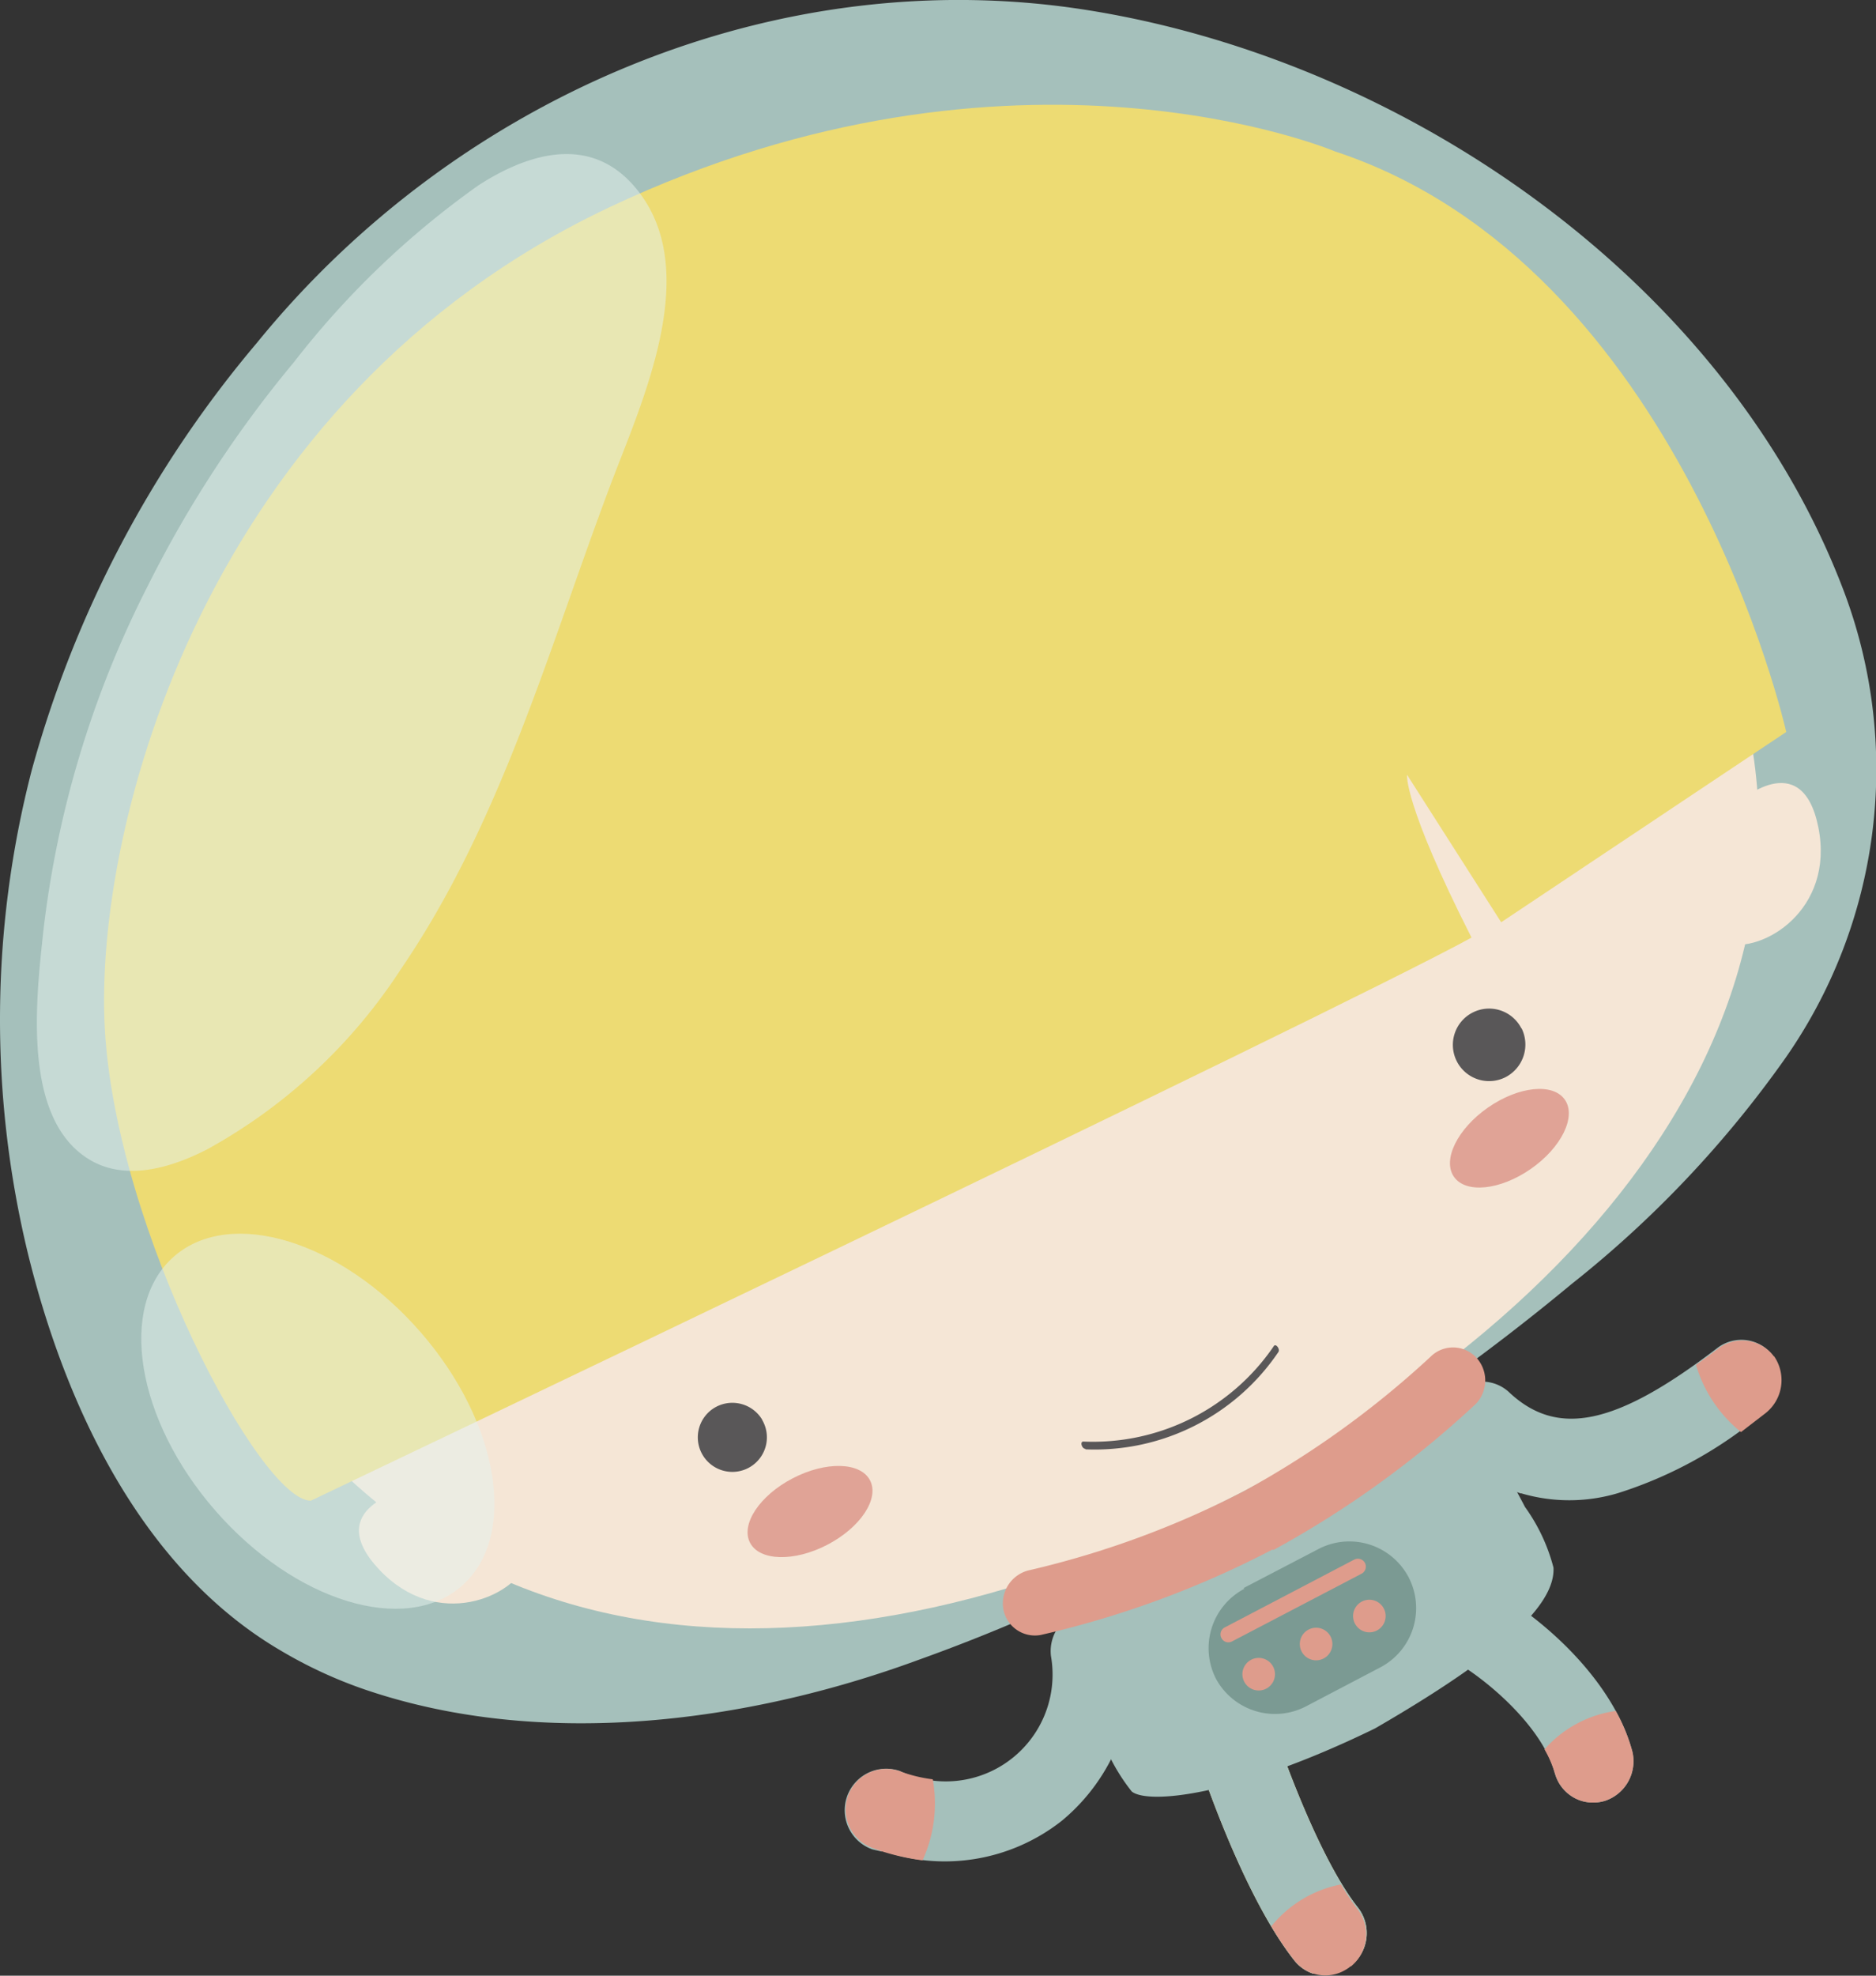 <svg xmlns="http://www.w3.org/2000/svg" viewBox="0 0 77.13 81.19"><rect x="0" y="0" width="77.13" height="81.19" fill="#333333" stroke="none"/><defs><style>.cls-1{fill:#f0dea0;}.cls-2{fill:#a5c0bb;}.cls-3{fill:#de9c8c;}.cls-4{fill:#f7f7f7;}.cls-5{fill:#7b9a93;}.cls-6{fill:#f5e6d6;}.cls-7{fill:#595758;}.cls-8{fill:#eddb73;}.cls-9{fill:#e4f2ee;opacity:0.52;isolation:isolate;}.cls-10{fill:#e0a396;}</style></defs><title>组 1656 (2)</title><g id="圖層_2" data-name="圖層 2"><g id="圖層_4" data-name="圖層 4"><g id="组_1656" data-name="组 1656"><g id="组_1600" data-name="组 1600"><g id="组_1583" data-name="组 1583"><g id="Group_1524" data-name="Group 1524"><path id="Path_3219" data-name="Path 3219" class="cls-1" d="M54,81.11a1.65,1.65,0,0,1-.78-.54c-2.29-2.9-4.18-8.8-4.43-9.76A1.71,1.71,0,0,1,50,68.74a1.62,1.62,0,0,1,2,1.12v0c.3,1.12,2.07,6.31,3.83,8.53a1.71,1.71,0,0,1-.26,2.37,1.67,1.67,0,0,1-1.55.3Z"/><path id="Path_3220" data-name="Path 3220" class="cls-2" d="M54,81.11a1.65,1.65,0,0,1-.78-.54c-2.29-2.9-4.18-8.8-4.43-9.76A1.71,1.71,0,0,1,50,68.74a1.62,1.62,0,0,1,2,1.12v0c.3,1.12,2.07,6.31,3.83,8.53a1.71,1.71,0,0,1-.26,2.37,1.67,1.67,0,0,1-1.55.3Z"/><path id="Path_3221" data-name="Path 3221" class="cls-3" d="M55.54,80.81a1.7,1.7,0,0,0,.26-2.37,10.75,10.75,0,0,1-.67-1,4.87,4.87,0,0,0-2.86,1.72,12.29,12.29,0,0,0,.95,1.4,1.6,1.6,0,0,0,.77.54,1.62,1.62,0,0,0,1.54-.3Z"/></g><g id="Group_1525" data-name="Group 1525"><path id="Path_3222" data-name="Path 3222" class="cls-2" d="M62.55,61.38a7.11,7.11,0,0,1-2.76-1.69,1.7,1.7,0,0,1-.07-2.37,1.63,1.63,0,0,1,2.3-.13h0l0,0c2,1.9,4.41,1.4,8.58-1.79a1.62,1.62,0,0,1,2.27.28h0l0,0a1.71,1.71,0,0,1-.35,2.36,17.31,17.31,0,0,1-6,3.32,7,7,0,0,1-4,0Z"/><path id="Path_3223" data-name="Path 3223" class="cls-3" d="M72.94,55.75a1.63,1.63,0,0,0-2.27-.35l0,0c-.33.25-.64.48-.94.69a5.56,5.56,0,0,0,1.85,2.76l1-.77a1.73,1.73,0,0,0,.35-2.36Z"/></g><g id="Group_1527" data-name="Group 1527"><g id="Group_1526" data-name="Group 1526"><path id="Path_3224" data-name="Path 3224" class="cls-2" d="M36.26,76.09,35.87,76A1.69,1.69,0,0,1,37,72.78h0a4.39,4.39,0,0,0,6.21-4.72,1.7,1.7,0,0,1,1.44-1.89,1.63,1.63,0,0,1,1.83,1.4h0v0a8,8,0,0,1-2.82,7.25,7.77,7.77,0,0,1-7.43,1.22Z"/></g><path id="Path_3225" data-name="Path 3225" class="cls-3" d="M38.35,73.12A5.94,5.94,0,0,1,37,72.79a1.67,1.67,0,0,0-2.13,1h0a1.68,1.68,0,0,0,1,2.15l.39.14a9.58,9.58,0,0,0,1.67.37,5.61,5.61,0,0,0,.42-3.33Z"/></g><g id="Group_1528" data-name="Group 1528"><path id="Path_3226" data-name="Path 3226" class="cls-2" d="M65,74a1.64,1.64,0,0,1-1.08-1.15c-.63-2.37-4.16-5-5.56-5.19A1.65,1.65,0,0,1,57,65.78h0v0a1.68,1.68,0,0,1,1.9-1.4c2.55.4,7.22,3.84,8.21,7.6A1.71,1.71,0,0,1,66,74,1.67,1.67,0,0,1,65,74Z"/><path id="Path_3227" data-name="Path 3227" class="cls-3" d="M63.93,72.87A1.64,1.64,0,0,0,65,74,1.67,1.67,0,0,0,66,74,1.72,1.72,0,0,0,67.12,72a7.32,7.32,0,0,0-.69-1.69,4.79,4.79,0,0,0-2.93,1.58,4.34,4.34,0,0,1,.43,1Z"/></g><path id="Path_3228" data-name="Path 3228" class="cls-4" d="M53.64,60.29l-1.33,3.15-3.41-.71Z"/><path id="Path_3229" data-name="Path 3229" class="cls-2" d="M62.7,61.93v0c-3.2-6.14-5.79-7.73-5.79-7.73l-15,7.74s2.14,6.9,3.32,9.37a1.86,1.86,0,0,0,.1.2,7.89,7.89,0,0,0,1.2,2.11c.67.54,4.28.2,10-2.59,5.19-3,7.42-5.07,7.34-6.61A7.47,7.47,0,0,0,62.7,61.93Z"/><g id="Group_1532" data-name="Group 1532"><path id="Rectangle_312" data-name="Rectangle 312" class="cls-5" d="M51.13,65.26l3.07-1.6a2.75,2.75,0,0,1,3.71,1.15h0a2.75,2.75,0,0,1-1.16,3.71h0l-3.07,1.61A2.76,2.76,0,0,1,50,69h0a2.76,2.76,0,0,1,1.16-3.71Z"/><circle id="Ellipse_218" data-name="Ellipse 218" class="cls-3" cx="56.3" cy="66.41" r="0.67"/><circle id="Ellipse_219" data-name="Ellipse 219" class="cls-3" cx="51.75" cy="68.8" r="0.67"/><circle id="Ellipse_220" data-name="Ellipse 220" class="cls-3" cx="54.11" cy="67.56" r="0.67"/><path id="Rectangle_313" data-name="Rectangle 313" class="cls-3" d="M50.35,66.88l5.33-2.79a.33.33,0,0,1,.44.14h0a.33.33,0,0,1-.14.44h0l-5.32,2.78a.32.32,0,0,1-.44-.13h0A.32.32,0,0,1,50.35,66.88Z"/></g><path id="Path_2947" data-name="Path 2947" class="cls-2" d="M42.15,66.48A91.16,91.16,0,0,0,64.61,52.77a44.72,44.72,0,0,0,8.81-9.31,20.72,20.72,0,0,0,2.45-19C71.15,11.76,58,2.58,44.86.44,31.91-1.68,18.77,4,10.57,14.08A46.08,46.08,0,0,0,1.3,31.67a40.86,40.86,0,0,0-.16,19.81c1.53,6.25,4.66,13,10.42,16.36A18.53,18.53,0,0,0,15,69.43c7.24,2.47,15.69,1.38,22.74-1.21Q40,67.41,42.15,66.48Z"/><path id="Path_2949" data-name="Path 2949" class="cls-6" d="M16.69,61.22s-3.48.75-1.1,3.28,5.56,1.13,6.1-.34-5-2.94-5-2.94"/><path id="Path_2950" data-name="Path 2950" class="cls-6" d="M71.44,33s2.64-2.4,3.32,1-2.3,5.19-3.82,4.77.5-5.77.5-5.77"/><path id="Path_2951" data-name="Path 2951" class="cls-6" d="M68.68,22C78.11,37.34,68.09,52.52,51,61.35S17,69.29,8.57,53C1.38,39,9,20.8,25.61,12.24S60.48,8.62,68.68,22"/><path id="Path_2952" data-name="Path 2952" class="cls-7" d="M31.33,58.34a1.42,1.42,0,1,1-2-.46,1.43,1.43,0,0,1,2,.45h0"/><path id="Path_2953" data-name="Path 2953" class="cls-7" d="M62.56,42.26a1.51,1.51,0,0,1-.65,2,1.49,1.49,0,1,1,.64-2h0"/><path id="Path_2954" data-name="Path 2954" class="cls-8" d="M12.76,61.68s42-20,47.74-23.15c-2.81-5.54-2.65-6.69-2.65-6.69l3.87,6.06,11.72-7.82S69.15,10.92,54.88,6.22c0,0-13.15-5.57-29.81,2.29S3.84,34,4.31,42.29s6.39,19.36,8.46,19.38"/><path id="Path_2955" data-name="Path 2955" class="cls-7" d="M44.63,59.56a9.12,9.12,0,0,0,7.93-4c.08-.12-.11-.37-.19-.24a9,9,0,0,1-7.83,3.92c-.15,0-.06.3.09.3"/><path id="Path_2956" data-name="Path 2956" class="cls-9" d="M6.08,24.07a47.43,47.43,0,0,1,6-9.18,35.71,35.71,0,0,1,7.6-7.28c2.19-1.41,4.77-2.08,6.58.27,2.61,3.37.11,8.67-1.17,12.07-2.54,6.75-4.5,13.86-8.61,19.88a22.33,22.33,0,0,1-7.94,7.39c-1.45.75-3.22,1.28-4.67.54-3-1.56-2.39-6.65-2.1-9.39A41.72,41.72,0,0,1,6.08,24.07Z"/><ellipse id="Ellipse_139" data-name="Ellipse 139" class="cls-9" cx="13.06" cy="58.41" rx="5.59" ry="8.99" transform="translate(-35.19 23) rotate(-41.13)"/><path id="Path_3238" data-name="Path 3238" class="cls-3" d="M52.33,63.67a39.71,39.71,0,0,1-9.55,3.52,1.32,1.32,0,0,1-1.53-1.07v0a1.4,1.4,0,0,1,1.1-1.6,37.73,37.73,0,0,0,8.79-3.24,38.31,38.31,0,0,0,7.67-5.52,1.31,1.31,0,0,1,1.86,0h0l0,0a1.39,1.39,0,0,1,0,1.94,40.93,40.93,0,0,1-8.32,6Z"/></g></g><ellipse id="椭圆_146" data-name="椭圆 146" class="cls-10" cx="62.14" cy="47.25" rx="2.78" ry="1.54" transform="matrix(0.82, -0.57, 0.57, 0.82, -15.83, 43.45)"/><ellipse id="椭圆_147" data-name="椭圆 147" class="cls-10" cx="33.3" cy="62.12" rx="2.78" ry="1.54" transform="translate(-24.89 22.35) rotate(-27.46)"/></g></g></g></svg>